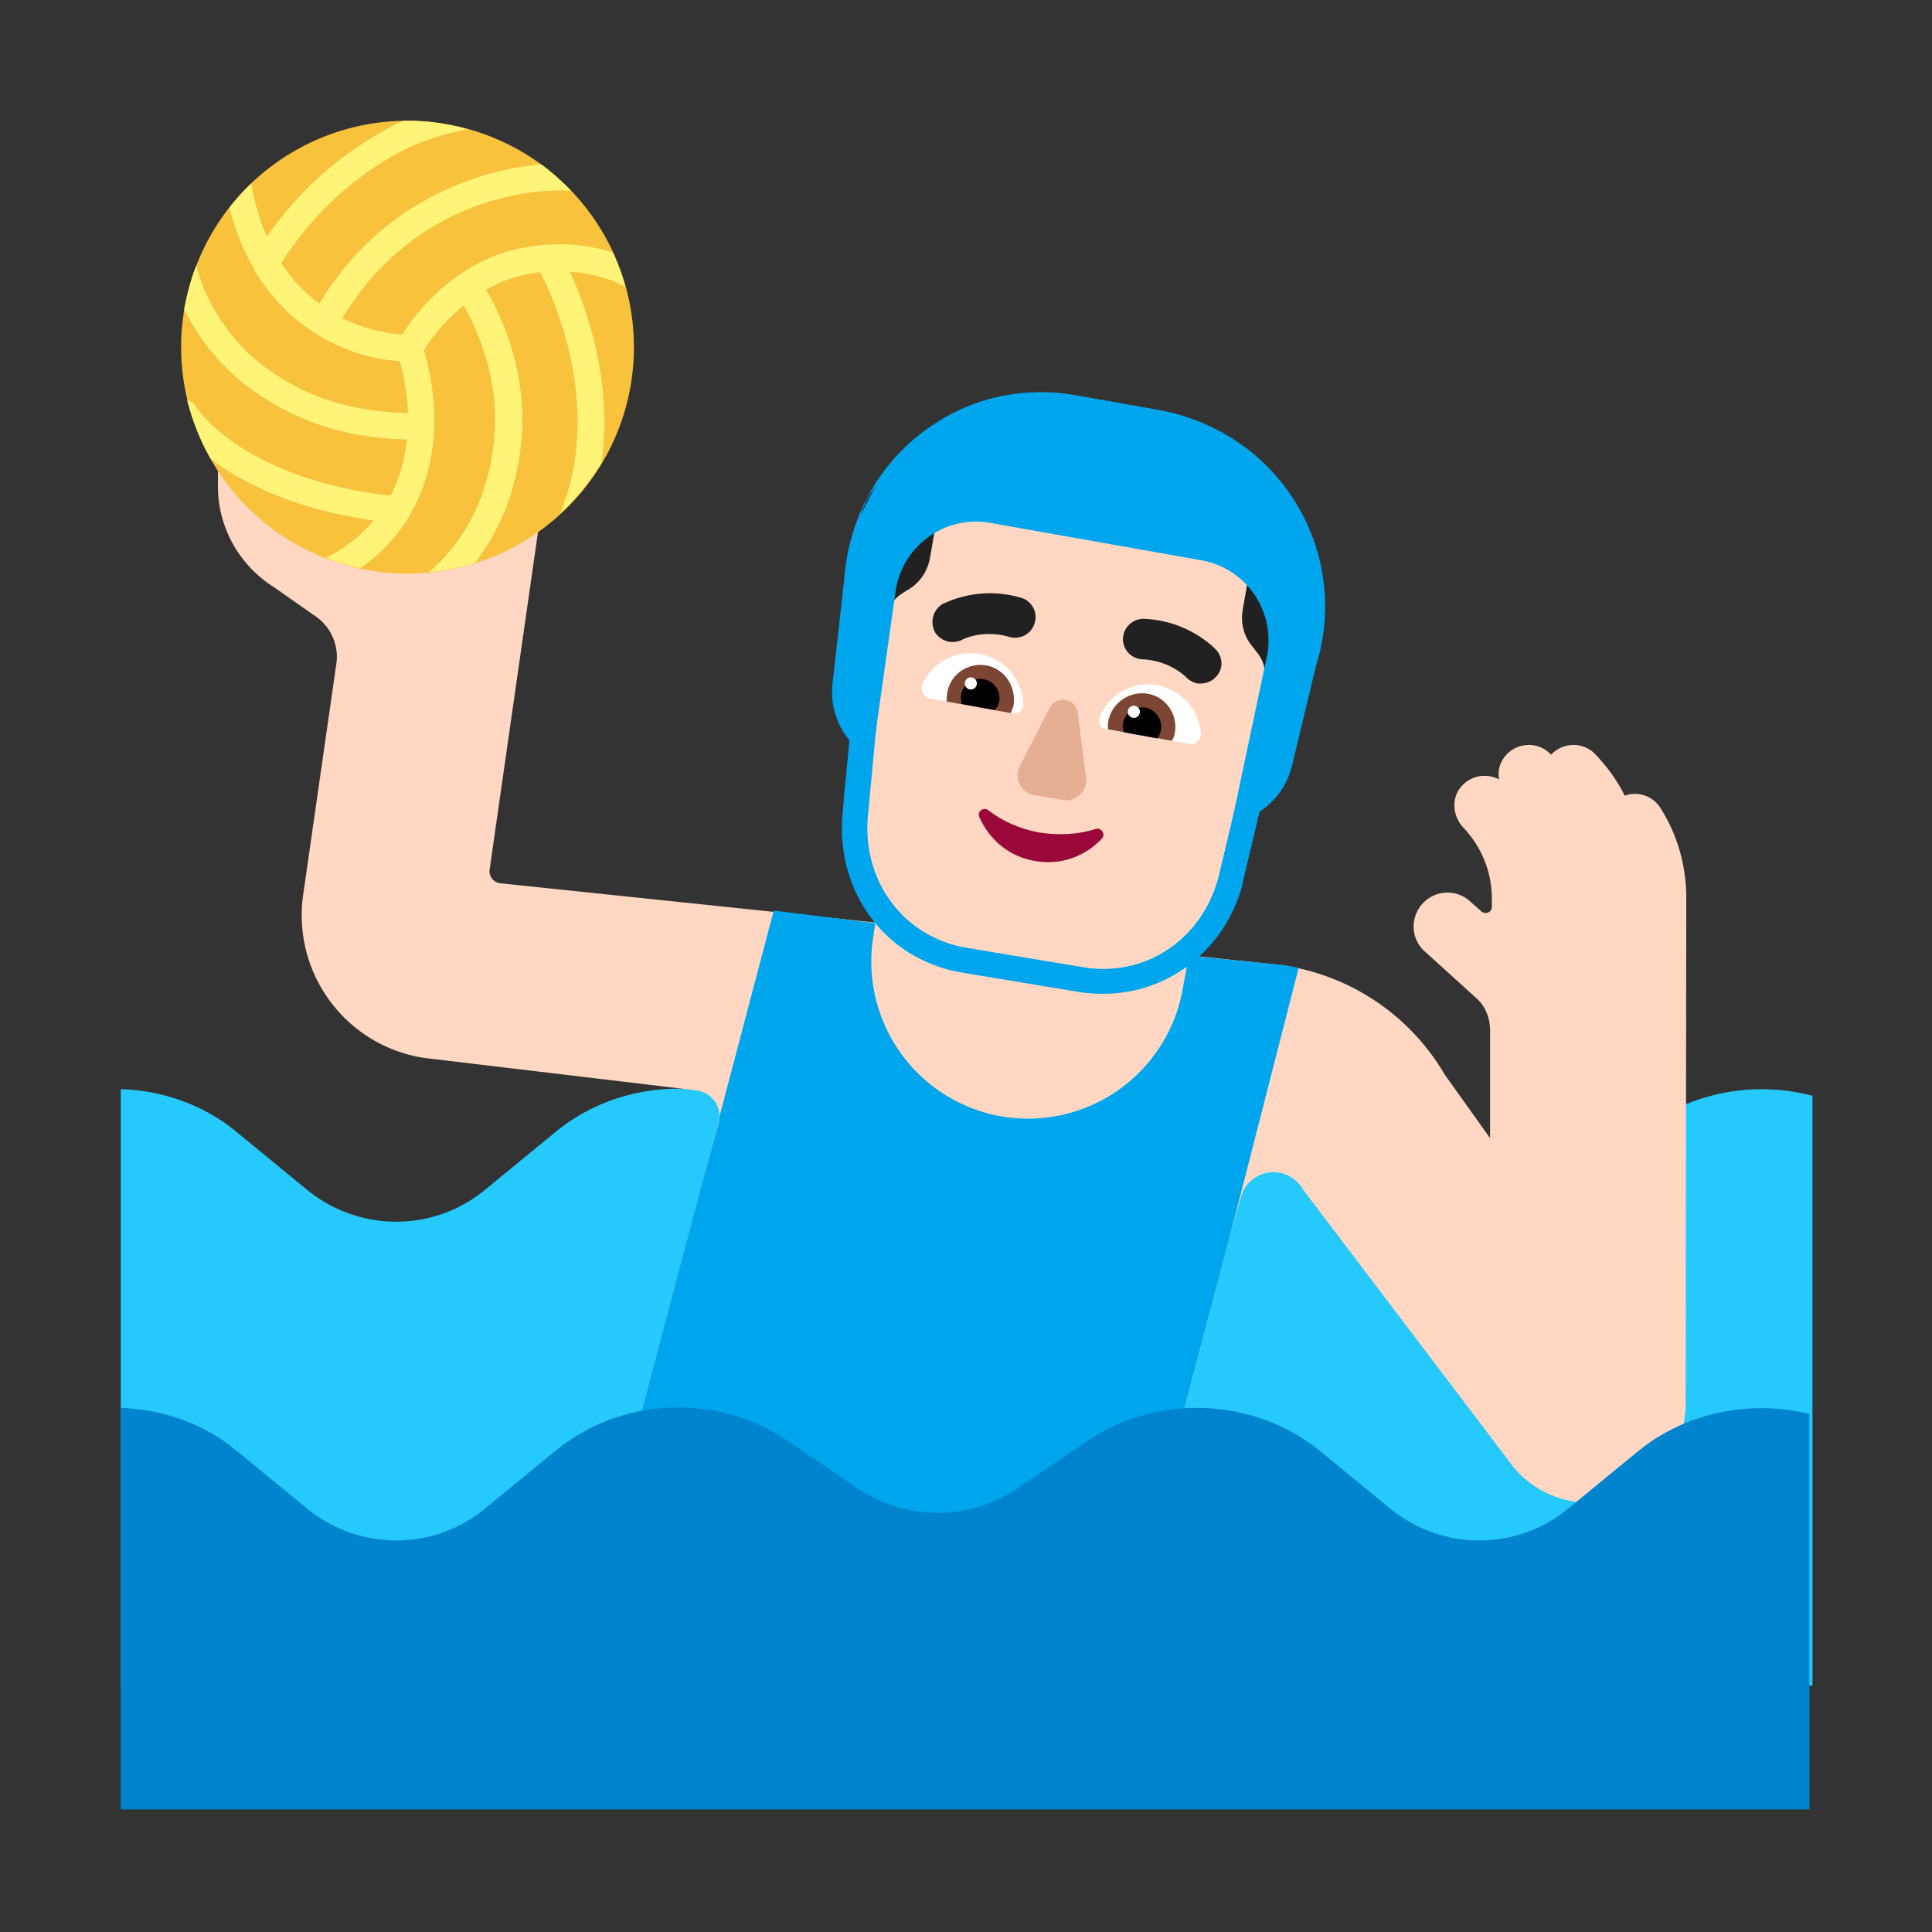 <svg xmlns="http://www.w3.org/2000/svg" xmlns:xlink="http://www.w3.org/1999/xlink" width="32" height="32" viewBox="0 0 32 32"><rect x="0" y="0" width="32" height="32" fill="#333333" stroke="none"/><g fill="none"><path fill="#26C9FC" d="M2 27.92h28.02v-9.77a3.29 3.29 0 0 0-2.88.6l-1.17.96c-.85.7-2.08.7-2.94 0l-1.17-.96c-1.08-.88-2.68-.95-3.84-.17l-1.18.8c-.79.53-1.83.53-2.62 0l-1.18-.8c-1.16-.79-2.76-.72-3.84.17l-1.17.96c-.85.7-2.08.7-2.94 0l-1.17-.96c-.54-.45-1.23-.69-1.92-.71z"/><path fill="#FFD7C2" d="M27.5 13.38a.495.495 0 0 0-.59-.2c-.12-.25-.29-.48-.49-.69c-.19-.2-.51-.2-.71-.01l-.02.02l-.01-.01c-.19-.2-.51-.2-.71-.01c-.12.12-.17.27-.14.43a.51.51 0 0 0-.62.11c-.18.2-.15.5.03.69c.3.32.47.73.47 1.18v.13c0 .09-.1.13-.17.08l-.19-.17a.556.556 0 0 0-.79.04c-.21.23-.19.59.04.79l.85.77c.15.13.23.33.23.53v1.79l-.75-1.05a3.73 3.73 0 0 0-2.84-1.83l-12.8-1.34a.2.2 0 0 1-.18-.23l.86-6l-5.36-.75v.41c0 .67.35 1.3.92 1.66l.67.47c.27.17.42.49.37.81l-.55 3.83a2.39 2.39 0 0 0 1.99 2.69c.03 0 .05.01.08.01l4.44.53c.26.03.44.28.37.53l-1.8 6.77c-.08.32.16.62.48.62h7.85c.29 0 .54-.19.61-.47l1.34-5.07l.17-.6a.559.559 0 0 1 1.03-.14L25 24.21c.02.02.03.04.05.07l.01.01c.3.37.76.6 1.27.6c.89-.01 1.59-.76 1.59-1.65l.01-8.37c0-.54-.15-1.05-.43-1.49"/><path fill="#00A6ED" d="M19.19 6.79c.93.17 1.75.73 2.24 1.54c.49.8.61 1.77.33 2.67l-.41 1.65a1.26 1.26 0 0 1-.534.762l-.226.938v.01a2.78 2.78 0 0 1-3.14 1.9l-1.17-.21a2.79 2.79 0 0 1-2.3-2.86v-.01l.1-.905a1.25 1.25 0 0 1-.29-.955l.19-1.7c.07-.98.52-1.85 1.26-2.43s1.66-.81 2.6-.64z"/><path fill="#F9C23C" d="M6.75 9.5a3.75 3.75 0 1 0 0-7.5a3.75 3.75 0 0 0 0 7.5"/><path fill="#FFF478" d="M8.5 4.14c-1.04.27-1.64 1.09-1.84 1.4a2.6 2.6 0 0 1-.99-.27c.22-.37.82-1.25 1.95-1.75c.91-.4 1.65-.37 1.84-.36c-.16-.16-.32-.31-.5-.44c-.38.04-.92.13-1.52.4c-1.24.54-1.9 1.48-2.15 1.91c-.22-.16-.44-.38-.63-.67c.19-.31.82-1.24 1.98-1.85c.38-.2.8-.31 1.1-.37c-.31-.09-.65-.14-.99-.14h-.07c-.08.04-.16.07-.24.12a5.76 5.76 0 0 0-2.02 1.8c-.11-.25-.2-.54-.26-.88c-.13.12-.25.26-.36.4c.1.39.24.72.4 1c.01.03.02.06.04.08c.36.58.81.92 1.19 1.12c.49.26.95.33 1.19.34c.05.17.12.49.14.86c-.94-.02-1.69-.26-2.36-.75c-.91-.68-1.13-1.61-1.13-1.63s-.01-.04-.02-.06c-.09.23-.15.47-.2.72c.19.38.52.89 1.09 1.31c.93.69 1.89.83 2.6.85c-.03.3-.11.62-.27.93c-2.46-.28-3.22-1.46-3.23-1.48a.2.2 0 0 0-.14-.1c.09.35.22.67.39.97c.5.38 1.35.83 2.7 1.02c-.2.23-.45.45-.79.62c.18.07.37.13.57.17c.35-.25.61-.53.79-.83c.01-.01.02-.03.02-.04c.26-.43.36-.88.4-1.26c.06-.67-.09-1.26-.16-1.48c.09-.14.31-.46.66-.74c.2.35.59 1.17.51 2.16c-.1 1.21-.67 1.9-1.09 2.26c.26-.03.52-.08.76-.15c.36-.46.7-1.13.78-2.08c.09-1.14-.36-2.06-.59-2.45a2.2 2.2 0 0 1 .9-.29c.24.47 1.04 2.25.33 3.99c.26-.24.49-.52.68-.83c.2-1.37-.26-2.6-.52-3.17c.43.03.75.16.92.25q-.09-.3-.21-.57c-.39-.12-.97-.21-1.65-.04"/><path fill="#00A6ED" d="M21.51 16.03a3 3 0 0 0-.39-.06l-1.43-.14l-.1.55a2.604 2.604 0 0 1-3.01 2.11a2.604 2.604 0 0 1-2.11-3.01l.026-.19l-1.68-.208l-.896 3.398c0 .03-.01.06-.01.09l-.29 1.06l-1.52 5.73c-.08.32.16.62.48.62h7.85c.29 0 .54-.19.61-.47l1.34-5.07z"/><path fill="#FFD7C2" d="M18.08 7.58c-1.67-.28-3.23.92-3.39 2.6l-.32 3.39c-.07 1.07.63 1.96 1.64 2.13l1.93.32c1.01.17 1.96-.44 2.24-1.48l.79-3.31c.4-1.65-.69-3.29-2.36-3.57z"/><path fill="#212121" d="m21.4 8.74l-.23-.17c-.17-.12-.31-.26-.43-.43l-.41-.58c-.31-.43-.85-.65-1.37-.56c-.34.06-.69 0-1-.17c-.4-.29-.94-.29-1.35-.01l-.71.51c-.17.12-.35.21-.55.27l-.28.08c-.51.16-.85.63-.84 1.16l.03 1.91c0 .19.14.35.32.39c0 0 .05-.53.09-.88c.02-.18.12-.33.27-.43l.13-.08c.17-.11.29-.29.33-.49l.09-.52a.32.32 0 0 1 .3-.27c.4-.03 1.25-.06 2.39.13s1.94.49 2.3.65c.14.06.22.21.19.35l-.09.52c-.03.2.02.41.15.57l.1.13c.11.14.15.32.11.49c-.08.33-.2.85-.2.85c.18.02.36-.09.43-.26l.65-1.8c.18-.48.01-1.04-.42-1.36"/><path fill="#00A6ED" d="M19.22 6.8c.94.17 1.76.73 2.25 1.54c.49.8.61 1.78.33 2.68l-.4 1.66a1.26 1.26 0 0 1-.537.764l-.283 1.186v.02c-.29 1.08-1.22 1.81-2.31 1.81c-.13 0-.27-.01-.4-.03l-1.93-.32c-.6-.1-1.13-.41-1.49-.88c-.36-.46-.54-1.06-.5-1.68v-.02l.12-1.28a1.26 1.26 0 0 1-.25-.91l.19-1.7c.07-.99.51-1.85 1.26-2.44c.73-.58 1.66-.81 2.6-.64zm-4.74 5.494l-.12 1.276c-.07 1.07.63 1.96 1.64 2.13l1.94.33q.165.03.33.03c.88 0 1.66-.59 1.91-1.51l.224-.936l.586-2.774c.13-.73-.36-1.43-1.09-1.56l-3.5-.62c-.73-.13-1.43.36-1.56 1.09z"/><path fill="#212121" d="M15.48 10.46c.05.09.14.15.24.17c.07.01.15 0 .21-.03c.01-.01.35-.18.79-.05c.18.05.37-.05.42-.24a.333.333 0 0 0-.23-.41a1.82 1.82 0 0 0-1.288.1h-.002c-.16.09-.22.29-.14.46m4.17.76c.05.05.12.09.19.1c.1.01.21-.02.28-.09c.14-.12.15-.33.02-.47l-.002-.002c-.04-.041-.467-.479-1.188-.508a.34.34 0 0 0-.35.32c-.01.18.13.34.32.35c.45.02.71.28.73.3"/><path fill="#fff" d="M15.28 11.33c.16-.35.55-.57.95-.5c.42.08.71.44.72.84c0 .09-.08.16-.17.14l-1.37-.24c-.11-.02-.18-.14-.13-.24m4.61.81a.88.88 0 0 0-.72-.79a.86.86 0 0 0-.96.54c-.03.08.02.17.11.19l1.37.24c.11.02.21-.07.2-.18"/><path fill="#7D4533" d="M15.69 11.47c.05-.3.34-.5.64-.45s.5.34.46.65c-.01.05-.03.1-.05.14l-1.06-.19c0-.05 0-.1.01-.15m3.77.66c.05-.3-.15-.59-.45-.64s-.59.15-.65.44c-.01.05-.01.1-.01.15l1.06.19c.03-.04.04-.09.05-.14"/><path fill="#000" d="M16.29 11.25c.18.03.29.2.26.37a.4.4 0 0 1-.07.14l-.55-.1c-.01-.05-.02-.1-.01-.15c.03-.18.2-.29.37-.26m2.68.47a.325.325 0 0 0-.37.26c-.01.06 0 .11.02.15l.55.1a.35.35 0 0 0 .06-.14a.325.325 0 0 0-.26-.37"/><path fill="#fff" d="M16.18 11.32a.1.1 0 1 1-.2 0a.1.1 0 0 1 .2 0m2.7.47a.1.1 0 1 1-.2 0a.1.1 0 0 1 .2 0"/><path fill="#E5AF93" d="m17.39 11.72l-.5.97c-.1.2.02.44.24.48l.47.08c.22.04.42-.15.39-.37l-.14-1.08c-.03-.23-.35-.29-.46-.08"/><path fill="#990838" d="M17.22 13.79c-.33-.06-.62-.19-.85-.37c-.08-.06-.19.02-.15.11c.16.37.49.66.92.73c.43.08.84-.08 1.11-.37c.07-.07-.01-.19-.1-.16c-.28.09-.6.11-.93.06"/><path fill="#0084CE" d="M29.97 23.42c-.97-.24-2.04-.03-2.83.61l-1.17.96c-.85.7-2.08.7-2.94 0l-1.17-.96c-1.08-.88-2.68-.95-3.84-.17l-1.18.8c-.79.53-1.83.53-2.62 0l-1.18-.8c-1.16-.79-2.76-.72-3.84.17l-1.17.96c-.85.7-2.08.7-2.94 0l-1.17-.96c-.54-.45-1.23-.69-1.92-.71v6.65h27.97z"/></g></svg>